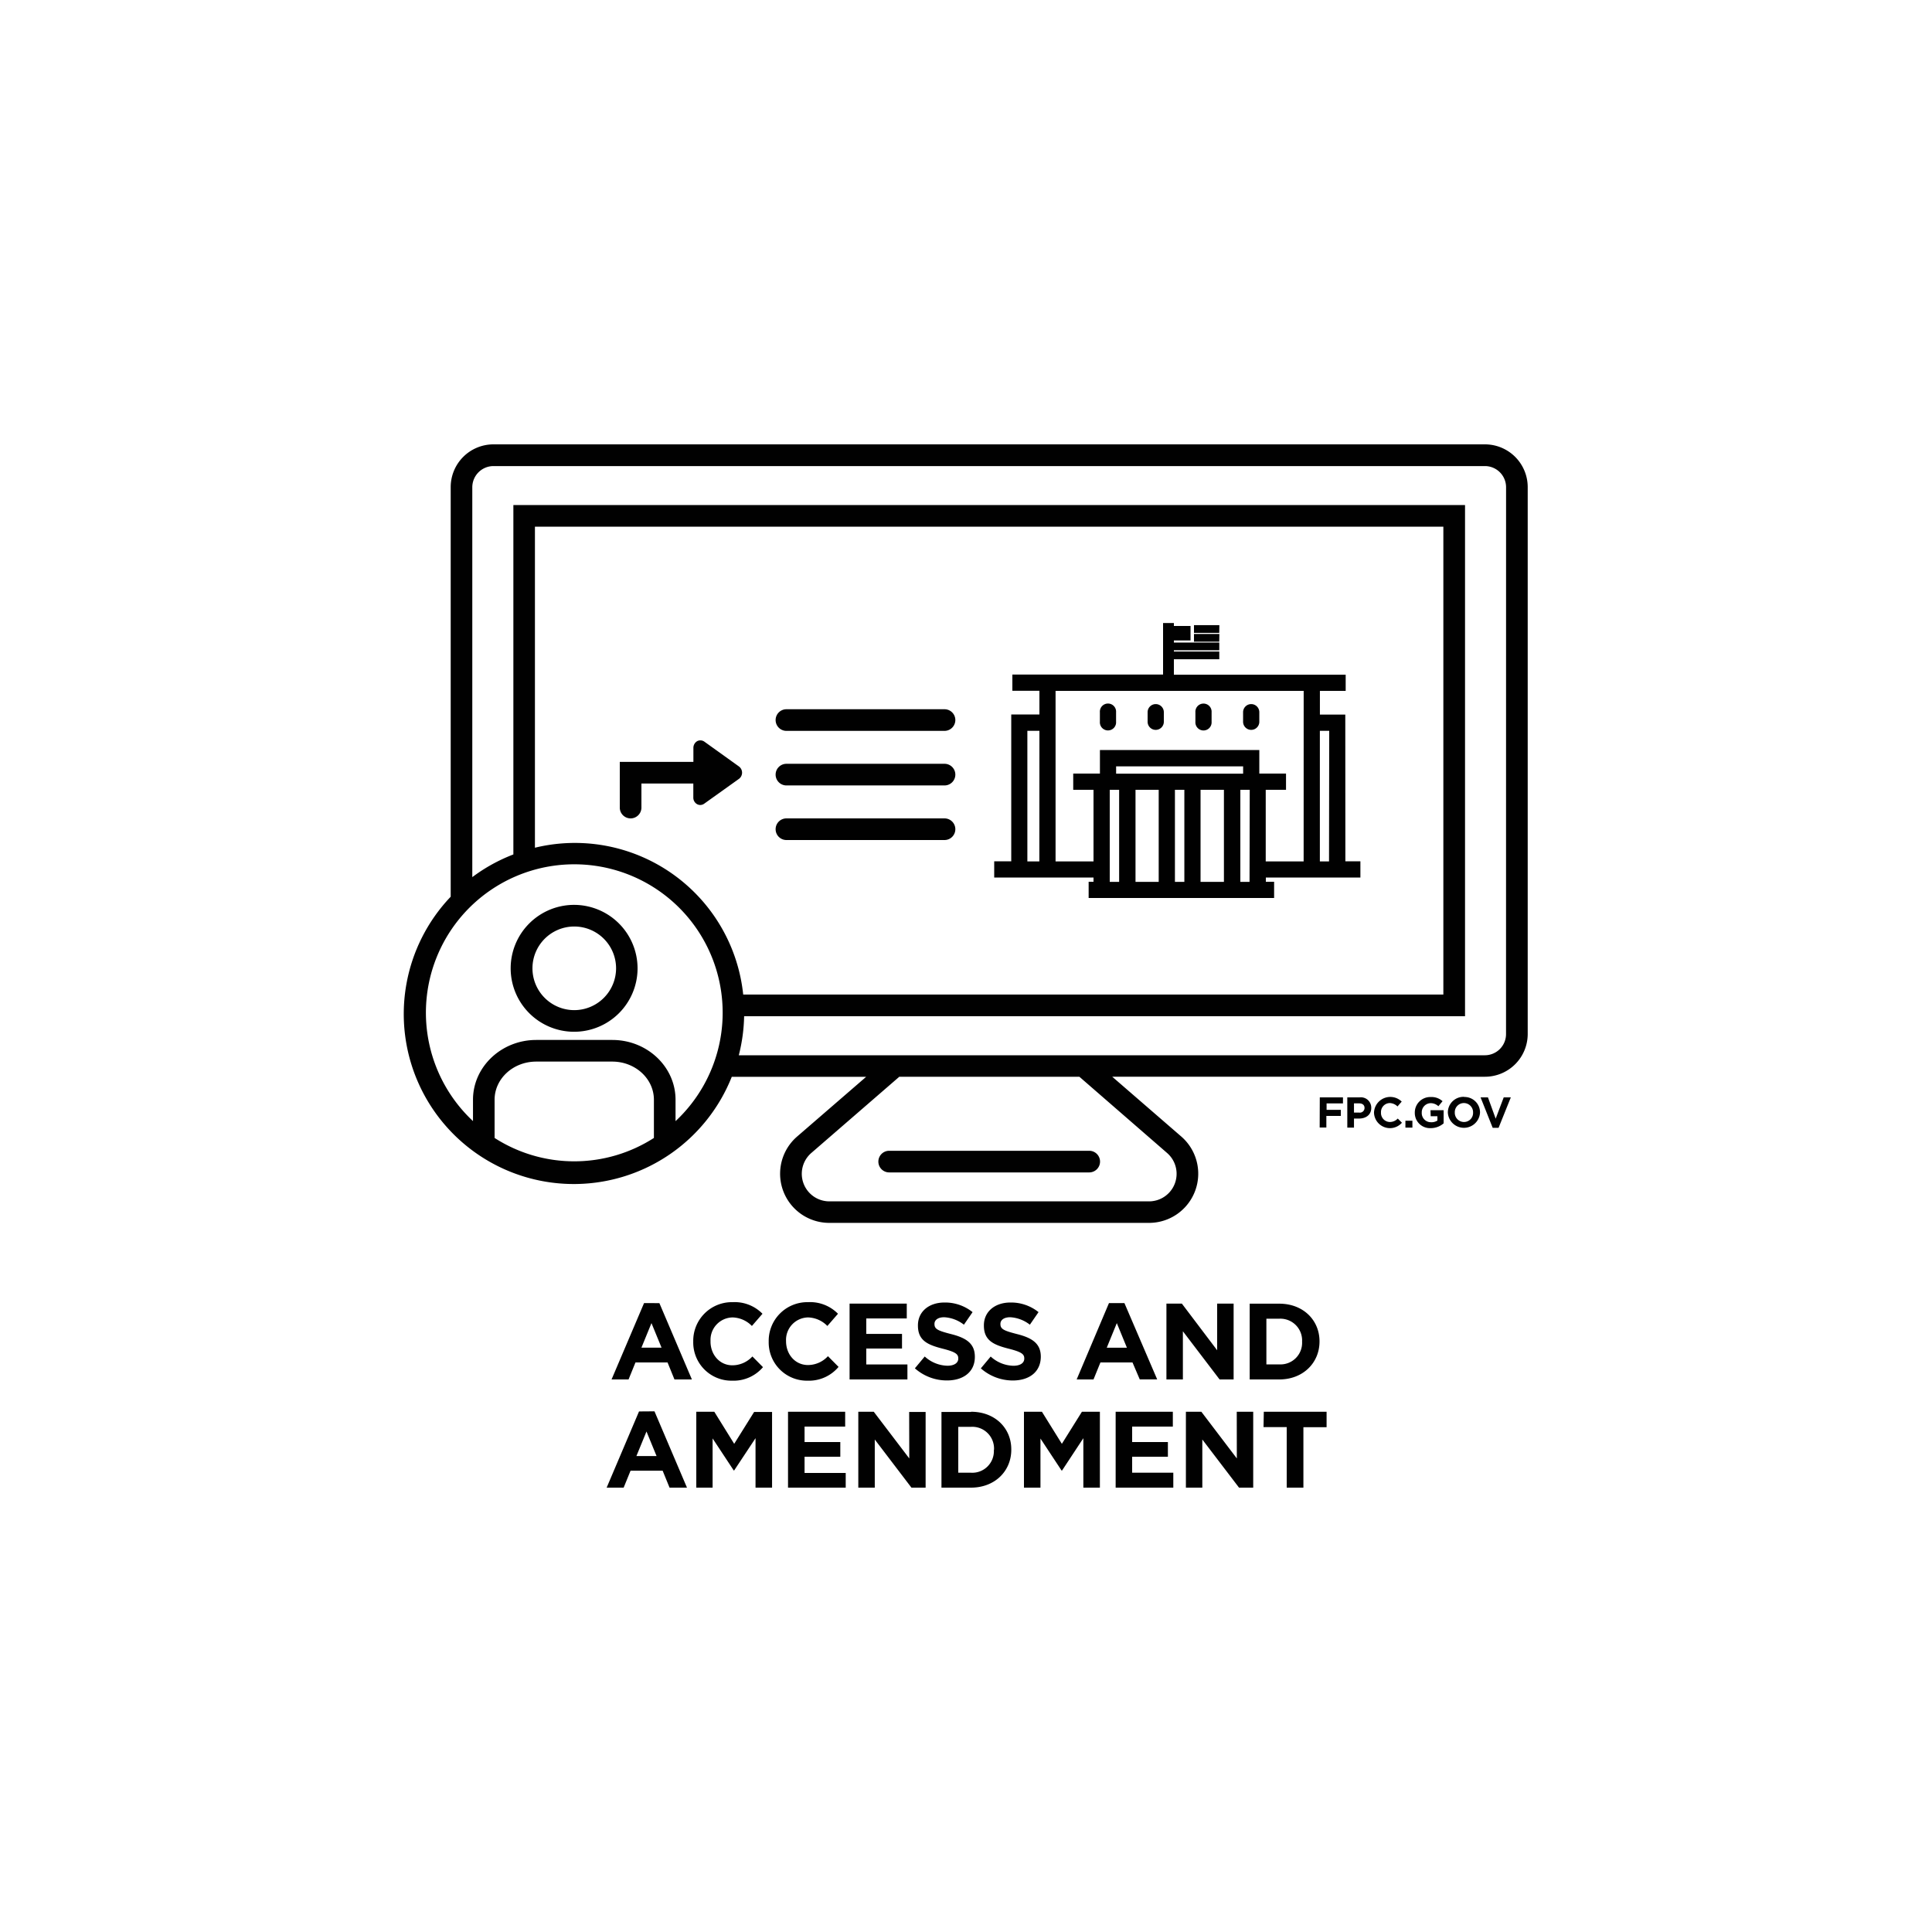 <svg id="Layer_1" data-name="Layer 1" xmlns="http://www.w3.org/2000/svg" viewBox="0 0 500 500"><defs><style>.cls-1{fill:#010101;}</style></defs><path class="cls-1" d="M166.68,337.24,158.27,357h4.4l1.79-4.4h8.3l1.79,4.4h4.51l-8.41-19.75ZM166,348.78l2.6-6.36,2.61,6.36Zm17.88-1.65v.05c0,3.36,2.32,6.16,5.68,6.16a7.09,7.09,0,0,0,5.16-2.29l2.74,2.77a10,10,0,0,1-8,3.5,9.89,9.89,0,0,1-10.05-10.08v-.06A10,10,0,0,1,189.6,337a10.08,10.08,0,0,1,7.73,3l-2.74,3.16a7.24,7.24,0,0,0-5-2.21A5.81,5.81,0,0,0,183.89,347.13ZM209,357.32a9.89,9.89,0,0,1-10.06-10.08v-.06A10,10,0,0,1,209.14,337a10.1,10.1,0,0,1,7.73,3l-2.75,3.16a7.23,7.23,0,0,0-5-2.21,5.81,5.81,0,0,0-5.69,6.11v.05c0,3.36,2.32,6.16,5.69,6.16a7.06,7.06,0,0,0,5.15-2.29l2.75,2.77A10,10,0,0,1,209,357.32Zm15.19-16.11v4h9.25V349h-9.25v4.12h10.65V357H219.87V337.38h14.8v3.83ZM248,351.61v-.06c0-1.09-.67-1.65-3.94-2.49-3.95-1-6.5-2.1-6.5-6V343c0-3.56,2.85-5.91,6.86-5.91a11.32,11.32,0,0,1,7.28,2.49l-2.24,3.25a9.12,9.12,0,0,0-5.1-1.93c-1.65,0-2.52.75-2.52,1.71v.05c0,1.29.84,1.71,4.23,2.58,4,1,6.22,2.46,6.22,5.88v.06c0,3.89-3,6.08-7.2,6.08a12.48,12.48,0,0,1-8.32-3.14l2.55-3.06a9,9,0,0,0,5.86,2.39C246.89,353.46,248,352.76,248,351.61Zm14.16,5.66a12.5,12.5,0,0,1-8.32-3.14l2.55-3.06a9,9,0,0,0,5.86,2.39c1.76,0,2.83-.7,2.83-1.85v-.06c0-1.09-.68-1.65-3.95-2.49-3.95-1-6.5-2.1-6.5-6V343c0-3.56,2.86-5.91,6.86-5.91a11.32,11.32,0,0,1,7.28,2.49l-2.24,3.25a9.12,9.12,0,0,0-5.1-1.93c-1.65,0-2.52.75-2.52,1.71v.05c0,1.29.84,1.71,4.23,2.58,4,1,6.22,2.46,6.22,5.88v.06C269.31,355.08,266.34,357.27,262.11,357.27Zm32.81-.28h4.51L291,337.24h-4L278.64,357H283l1.79-4.4h8.3Zm-8.54-8.21,2.6-6.36,2.61,6.36ZM315.63,357l-9.5-12.47V357h-4.26V337.38h4L315,349.45V337.38h4.26V357Zm25.86-9.81v-.05c0-5.52-4.26-9.75-10.42-9.75h-7.65V357h7.65C337.23,357,341.49,352.7,341.49,347.18Zm-13.75-5.91h3.33a5.63,5.63,0,0,1,5.91,5.91v.06a5.59,5.59,0,0,1-5.91,5.85h-3.33Zm-162.36,24L157,385h4.4l1.79-4.39h8.3l1.79,4.39h4.51l-8.41-19.75Zm-.68,11.55,2.61-6.36,2.61,6.36Zm30.46-11.41h4.65V385h-4.28v-12.8L190,380.55h-.11l-5.47-8.29V385H180.2V365.36h4.66l5.15,8.3Zm13.06,15.78h10.65V385H203.94V365.36h14.79v3.84H208.22v4h9.25V377h-9.25Zm27.07-15.78h4.26V385h-3.67l-9.49-12.46V385h-4.26V365.36h4l9.19,12.08Zm16,0h-7.64V385h7.64c6.17,0,10.43-4.28,10.43-9.8v-.06C261.75,369.59,257.49,365.36,251.32,365.36Zm5.92,9.86a5.59,5.59,0,0,1-5.92,5.86H248V369.26h3.33a5.63,5.63,0,0,1,5.92,5.91ZM280,365.36h4.65V385h-4.28v-12.8l-5.52,8.38h-.11l-5.47-8.29V385H265V365.36h4.65l5.16,8.3ZM293,381.14h10.65V385H288.73V365.36h14.8v3.84H293v4h9.25V377H293Zm27.07-15.78h4.26V385h-3.67l-9.5-12.46V385h-4.25V365.36h4l9.18,12.08Zm7,0h16.25v4h-6V385H333V369.34h-6Zm-45.18-67.54a2.8,2.8,0,0,1,0,5.6H230.12a2.8,2.8,0,0,1,0-5.6ZM247.24,186.35a2.81,2.81,0,0,1-2.8,2.8H203.53a2.8,2.8,0,1,1,0-5.6h40.91A2.8,2.8,0,0,1,247.24,186.35Zm0,14.12a2.8,2.8,0,0,1-2.8,2.8H203.53a2.8,2.8,0,0,1,0-5.6h40.91A2.8,2.8,0,0,1,247.24,200.47Zm0,14.13a2.8,2.8,0,0,1-2.8,2.8H203.53a2.8,2.8,0,1,1,0-5.6h40.91A2.8,2.8,0,0,1,247.24,214.6Zm-56-16.24a2,2,0,0,1,0,3.21l-9,6.43a1.78,1.78,0,0,1-1,.33,1.68,1.68,0,0,1-.81-.2,1.93,1.93,0,0,1-1-1.74v-3.62H166V209a2.8,2.8,0,1,1-5.6,0V197.17h19.05v-3.62a2,2,0,0,1,1-1.75,1.79,1.79,0,0,1,1.84.14ZM309.37,186.8v-2.47a2.1,2.1,0,1,1,4.19,0v2.47a2.1,2.1,0,1,1-4.19,0Zm38.79-1.86h-6.57V178.8h6.67v-4.19H303.8v-4h11.75v-2H303.8v-.32h11.75v-2H303.8v-.54h4.31V162H303.8v-.76H301v13.34H262v4.19h7v6.14h-7.29v38h-4.41v4.2H283v1.09h-1.26v4.2h48v-4.2h-2.14v-1.09h24.47v-4.2h-3.89Zm-79.18,38h-3.1v-33.8H269Zm20.65,5.29H287.2V204.4h2.43Zm10.24,0h-6V204.4h6Zm6.64,0h-2.44V204.4h2.44Zm10.24,0H310.7V204.4h6.05Zm-8.15-28H288.85v-1.9h32.87v1.9H308.6Zm14.78,28H321V204.4h2.43Zm14-5.29h-9.81V204.4h5.25v-4.2h-6.91v-6.1H284.66v6.1h-6.91v4.2H283v18.54h-9.82V178.8h64.21Zm6.57,0h-2.37v-33.8H344Zm-28.41-59.15H309v-2h6.57Zm-30.89,23v-2.47a2.1,2.1,0,1,1,4.19,0v2.47a2.1,2.1,0,1,1-4.19,0Zm30.89-20.73H309v-2h6.57Zm6.17,20.73v-2.47a2.1,2.1,0,1,1,4.2,0v2.47a2.1,2.1,0,0,1-4.2,0Zm-24.71,0v-2.47a2.1,2.1,0,1,1,4.2,0v2.47a2.1,2.1,0,1,1-4.2,0ZM384.3,115H127.71a11.07,11.07,0,0,0-11.07,11.07v106a44,44,0,1,0,72.74,46.61h34.78L206.3,294.13a12.72,12.72,0,0,0,8.33,22.35h82.75a12.73,12.73,0,0,0,8.33-22.35l-17.86-15.47H384.3a11.07,11.07,0,0,0,11.07-11.06V126.1A11.07,11.07,0,0,0,384.3,115ZM128,294.5v-9.89c0-5.45,4.83-9.87,10.76-9.87h19.71c5.93,0,10.76,4.42,10.76,9.87v9.89a38.15,38.15,0,0,1-41.23,0Zm46.83-4.36v-5.53c0-8.53-7.34-15.47-16.36-15.47H138.77c-9,0-16.36,6.94-16.36,15.47v5.53a38.4,38.4,0,1,1,52.43,0Zm17.51-32.75a43.79,43.79,0,0,0-53.9-38V136.3h235.1V257.39Zm109.7,41a7.13,7.13,0,0,1-4.67,12.52H214.63A7.13,7.13,0,0,1,210,298.36l22.74-19.7h46.6Zm87.72-30.76a5.48,5.48,0,0,1-5.47,5.47H191.2A44.15,44.15,0,0,0,192.58,263H379.15V130.71H132.86v90.42A44.16,44.16,0,0,0,122.23,227V126.1a5.49,5.49,0,0,1,5.48-5.48H384.3a5.48,5.48,0,0,1,5.47,5.48ZM148.62,234.18A16.42,16.42,0,1,0,165,250.6,16.44,16.44,0,0,0,148.62,234.18Zm0,27.24a10.82,10.82,0,1,1,10.82-10.82A10.83,10.83,0,0,1,148.62,261.42ZM341.56,284h6v1.56h-4.24v1.67H347v1.57h-3.74v3h-1.73Zm10.32,0h-3.2v7.83h1.73v-2.35h1.31c1.75,0,3.16-.94,3.16-2.75v0A2.68,2.68,0,0,0,351.88,284Zm1.26,2.76a1.21,1.21,0,0,1-1.37,1.18h-1.36v-2.39h1.33c.86,0,1.4.42,1.4,1.19Zm8.58,2.7,1.1,1.1a4.13,4.13,0,0,1-7.23-2.63v0a4.22,4.22,0,0,1,7.17-2.84l-1.09,1.26a2.94,2.94,0,0,0-2-.88,2.32,2.32,0,0,0-2.27,2.44v0a2.33,2.33,0,0,0,2.27,2.46A2.8,2.8,0,0,0,361.72,289.5Zm2,.58h1.81v1.79h-1.81Zm6.49-2.72h3.4v3.4a5.07,5.07,0,0,1-3.34,1.24,3.92,3.92,0,0,1-4.12-4v0a4,4,0,0,1,4.11-4.05,4.25,4.25,0,0,1,3.07,1.08l-1.08,1.3a2.91,2.91,0,0,0-2.05-.79,2.36,2.36,0,0,0-2.25,2.44v0a2.36,2.36,0,0,0,2.37,2.49A2.8,2.8,0,0,0,372,290v-1.12h-1.74Zm8.67-3.46a4.06,4.06,0,0,0-4.18,4.05v0a4.17,4.17,0,0,0,8.33,0v0A4,4,0,0,0,378.89,283.9Zm2.35,4.07a2.34,2.34,0,0,1-2.35,2.44,2.38,2.38,0,0,1-2.38-2.46v0a2.35,2.35,0,0,1,2.35-2.44,2.38,2.38,0,0,1,2.38,2.46Zm7.93-3.93H391l-3.17,7.88h-1.52L383.17,284h1.91l2,5.51Z"/></svg>